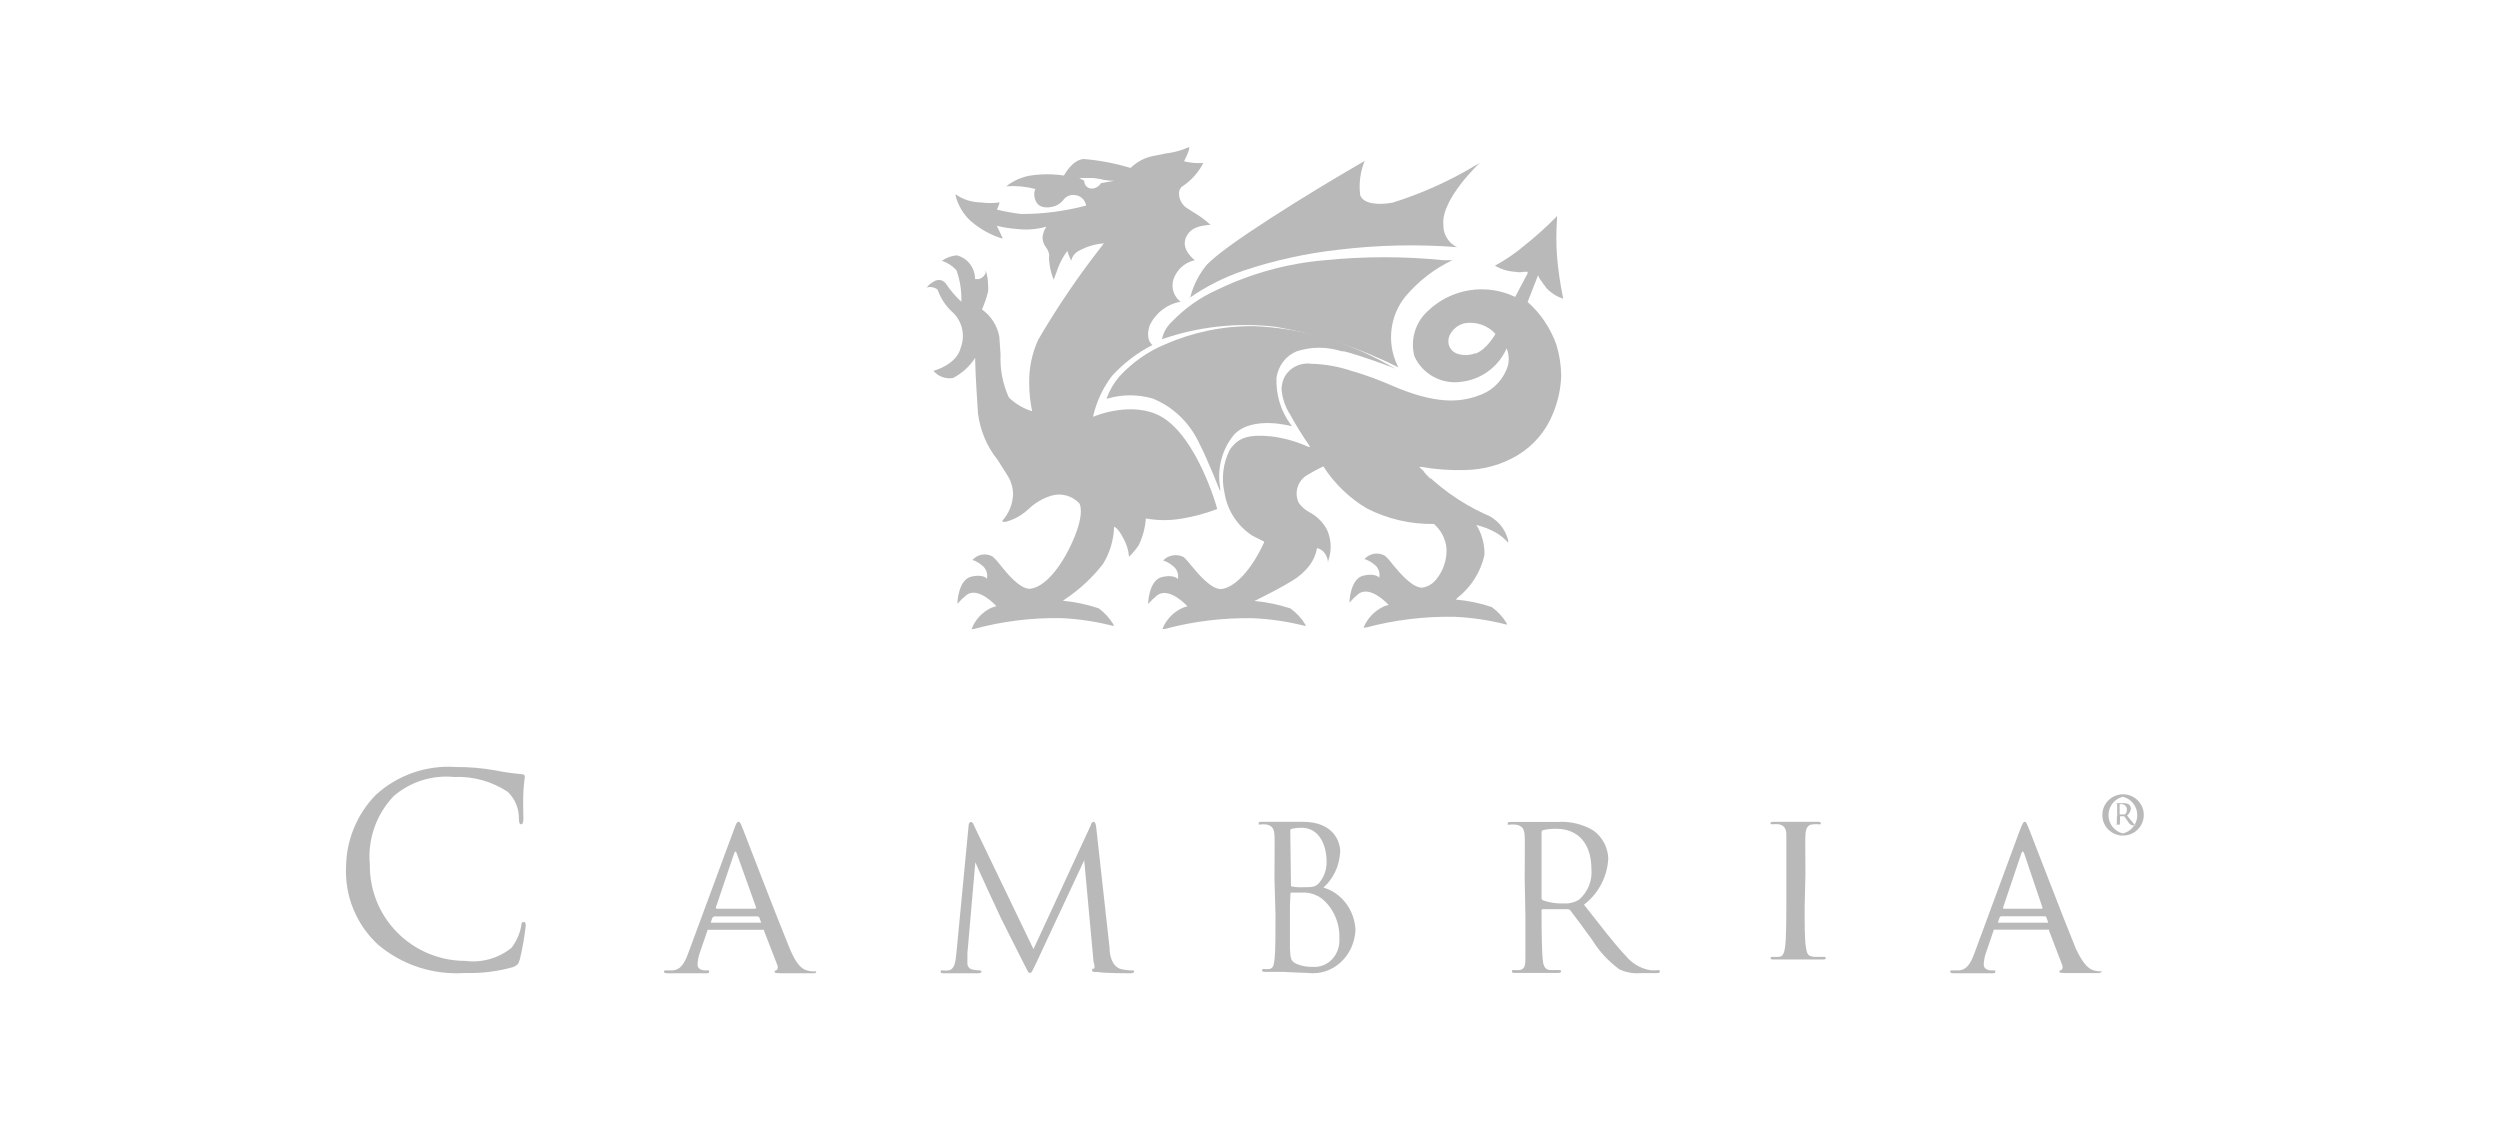 <svg width="144" height="65" viewBox="0 0 144 65" fill="none" xmlns="http://www.w3.org/2000/svg">
<path fill-rule="evenodd" clip-rule="evenodd" d="M79.716 20.875C77.392 19.601 74.829 18.887 72.212 18.786C70.465 18.77 68.734 19.125 67.12 19.83C66.121 20.242 65.217 20.877 64.47 21.69C64.155 22.06 63.907 22.489 63.738 22.954H63.807C64.652 22.709 65.543 22.709 66.388 22.954C67.562 23.422 68.523 24.345 69.078 25.535C69.611 26.579 70.274 28.293 70.284 28.303C70.284 28.303 70.284 28.23 70.284 28.115C70.088 27.012 70.383 25.875 71.085 25.033C72.153 23.905 74.397 24.552 74.417 24.552L74.328 24.427C73.768 23.665 73.484 22.716 73.527 21.753C73.628 21.065 74.069 20.488 74.684 20.238C75.534 19.961 76.444 19.961 77.294 20.238H77.422C78.352 20.468 80.438 21.23 80.458 21.282C80.458 21.282 80.161 21.115 79.716 20.875Z" fill="#B9B9B9"/>
<path fill-rule="evenodd" clip-rule="evenodd" d="M68.519 17.155C69.474 16.495 70.514 15.97 71.61 15.594C73.386 14.999 75.219 14.595 77.079 14.387C79.376 14.108 81.695 14.059 84.002 14.241H83.93C83.429 14.004 83.117 13.488 83.136 12.93C83.013 11.462 85.227 9.38 85.248 9.38L84.887 9.588C83.416 10.461 81.85 11.159 80.221 11.67C79.407 11.826 78.511 11.753 78.346 11.233C78.263 10.566 78.352 9.888 78.604 9.266L77.862 9.703C75.802 10.9 70.302 14.241 69.426 15.355C69.003 15.897 68.7 16.526 68.54 17.197L68.519 17.155Z" fill="#B9B9B9"/>
<path fill-rule="evenodd" clip-rule="evenodd" d="M80.949 17.082C81.696 16.195 82.618 15.482 83.654 14.989H83.156C80.877 14.759 78.581 14.759 76.302 14.989C74.152 15.172 72.051 15.75 70.099 16.695C69.111 17.138 68.217 17.774 67.465 18.567C67.193 18.828 67.005 19.167 66.926 19.54C69.018 18.814 71.24 18.567 73.434 18.818C75.904 19.245 78.301 20.034 80.553 21.162L80.481 21.026C79.87 19.731 80.053 18.187 80.949 17.082Z" fill="#B9B9B9"/>
<path fill-rule="evenodd" clip-rule="evenodd" d="M88.606 15.886C88.606 15.936 88.757 16.157 88.757 16.157L88.818 16.237C88.868 16.319 88.925 16.397 88.989 16.469L89.07 16.589C89.332 16.87 89.661 17.081 90.027 17.202V17.132C89.867 16.352 89.753 15.563 89.684 14.77C89.634 14.053 89.634 13.335 89.684 12.618V12.438L89.624 12.508C89.067 13.077 88.474 13.611 87.85 14.106C87.313 14.565 86.729 14.966 86.108 15.303C86.459 15.512 86.857 15.633 87.266 15.654C87.439 15.69 87.617 15.69 87.79 15.654H87.992V15.745C87.82 16.056 87.276 17.102 87.276 17.102C85.591 16.297 83.583 16.622 82.239 17.916C81.515 18.577 81.22 19.584 81.473 20.53C81.941 21.548 83.019 22.143 84.133 21.997C85.299 21.876 86.311 21.139 86.782 20.067C86.912 20.387 86.937 20.739 86.853 21.073C86.623 21.811 86.077 22.411 85.362 22.711C84.355 23.113 83.055 23.375 80.556 22.369L80.032 22.148C79.41 21.881 78.775 21.646 78.128 21.445L77.876 21.374C77.117 21.113 76.322 20.971 75.519 20.952C74.907 20.866 74.305 21.161 73.997 21.696C73.882 21.924 73.82 22.175 73.816 22.43C73.862 22.945 74.031 23.441 74.31 23.877C74.661 24.518 75.048 25.139 75.468 25.737H75.358C74.677 25.428 73.954 25.224 73.212 25.134C71.912 25.013 71.328 25.194 70.834 25.908C70.448 26.676 70.341 27.553 70.532 28.391C70.693 29.401 71.275 30.296 72.134 30.854L72.809 31.196V31.246C72.093 32.814 71.116 33.87 70.32 33.93C69.766 33.93 69.071 33.126 68.607 32.563C68.479 32.394 68.338 32.236 68.184 32.09C67.789 31.885 67.306 31.962 66.995 32.281C67.199 32.347 67.388 32.453 67.549 32.593C67.795 32.768 67.91 33.074 67.842 33.367C67.842 33.307 67.559 33.086 66.935 33.236C66.159 33.417 66.129 34.784 66.129 34.794C66.293 34.609 66.471 34.438 66.663 34.282C67.348 33.789 68.356 34.875 68.396 34.925C68.299 34.945 68.204 34.975 68.114 35.016C67.582 35.253 67.166 35.69 66.955 36.232H67.076C68.738 35.787 70.454 35.577 72.174 35.609C73.194 35.654 74.207 35.806 75.196 36.061V35.991C74.977 35.619 74.681 35.297 74.33 35.046C73.656 34.825 72.96 34.68 72.254 34.613L72.406 34.543C72.839 34.332 74.007 33.729 74.421 33.457C74.81 33.229 75.152 32.929 75.428 32.573C75.65 32.277 75.799 31.932 75.861 31.567C76.007 31.603 76.14 31.68 76.244 31.789C76.408 31.974 76.498 32.214 76.496 32.462C76.499 32.419 76.499 32.375 76.496 32.331C76.716 31.741 76.694 31.087 76.436 30.512C76.207 30.084 75.857 29.734 75.428 29.507C75.185 29.379 74.974 29.197 74.814 28.974C74.521 28.381 74.748 27.664 75.327 27.345C75.618 27.169 75.917 27.008 76.224 26.863C76.856 27.848 77.708 28.674 78.713 29.276C79.911 29.892 81.243 30.203 82.591 30.18C83.002 30.533 83.262 31.029 83.317 31.567C83.355 32.224 83.142 32.87 82.722 33.377C82.525 33.633 82.236 33.802 81.916 33.849C81.352 33.849 80.657 33.045 80.194 32.482C80.071 32.309 79.929 32.151 79.77 32.01C79.382 31.787 78.89 31.867 78.592 32.201C78.799 32.266 78.991 32.372 79.156 32.513C79.4 32.688 79.511 32.995 79.438 33.286C79.438 33.226 79.156 33.005 78.531 33.156C77.755 33.337 77.725 34.704 77.725 34.714C77.889 34.529 78.067 34.357 78.259 34.201C78.934 33.709 79.942 34.794 79.992 34.845C79.892 34.864 79.794 34.895 79.7 34.935C79.174 35.181 78.76 35.615 78.541 36.151H78.662C80.327 35.707 82.047 35.497 83.77 35.528C84.791 35.572 85.804 35.724 86.793 35.981V35.91C86.57 35.541 86.275 35.22 85.926 34.965C85.25 34.74 84.55 34.595 83.841 34.533C83.883 34.507 83.921 34.472 83.951 34.432C84.74 33.816 85.288 32.945 85.503 31.97C85.508 31.889 85.508 31.809 85.503 31.728C85.475 31.202 85.316 30.69 85.04 30.241C85.462 30.339 85.866 30.502 86.239 30.723C86.471 30.875 86.684 31.054 86.873 31.256C86.878 31.216 86.878 31.175 86.873 31.135C86.706 30.425 86.191 29.846 85.503 29.597C84.088 28.945 82.812 28.026 81.745 26.893H81.866C82.7 27.04 83.548 27.1 84.395 27.074C85.46 27.06 86.503 26.765 87.417 26.22C88.325 25.672 89.032 24.847 89.432 23.867C89.735 23.157 89.903 22.397 89.926 21.625C89.917 21.022 89.822 20.423 89.644 19.846C89.311 18.902 88.742 18.058 87.992 17.393C87.992 17.393 88.576 15.886 88.596 15.845L88.606 15.886ZM84.969 20.349C84.616 20.485 84.224 20.485 83.871 20.349C83.684 20.265 83.539 20.109 83.468 19.917C83.39 19.685 83.42 19.431 83.549 19.223C83.723 18.92 84.014 18.702 84.355 18.62C85.015 18.504 85.689 18.735 86.138 19.233C86.138 19.233 85.644 20.138 84.979 20.369L84.969 20.349ZM82.42 27.567C82.191 27.365 81.985 27.139 81.805 26.893C81.972 27.135 82.161 27.36 82.37 27.567H82.42Z" fill="#B9B9B9"/>
<path fill-rule="evenodd" clip-rule="evenodd" d="M65.592 31.403C65.823 30.921 65.962 30.399 66.002 29.864C66.699 29.99 67.414 29.99 68.111 29.864C68.795 29.751 69.465 29.568 70.111 29.317C70.111 29.256 68.961 25.206 66.912 24.012C65.272 23.06 63.052 23.951 62.972 24.012C62.973 23.988 62.973 23.964 62.972 23.941C63.167 23.114 63.532 22.338 64.042 21.663C64.71 20.929 65.502 20.322 66.382 19.87C66.292 19.799 65.972 19.516 66.222 18.746C66.561 18.025 67.224 17.516 68.001 17.38C67.608 17.083 67.443 16.567 67.591 16.094C67.774 15.549 68.219 15.136 68.771 15H68.831C68.511 14.737 68.031 14.22 68.341 13.613C68.651 13.005 69.341 13.005 69.611 12.955H69.731C69.404 12.656 69.045 12.394 68.661 12.175L68.441 12.033C68.113 11.856 67.909 11.509 67.911 11.132C67.908 10.951 68.004 10.784 68.161 10.697C68.645 10.364 69.04 9.915 69.311 9.391H69.141C68.825 9.403 68.508 9.369 68.201 9.289C68.291 9.117 68.561 8.56 68.491 8.5C68.421 8.439 68.431 8.5 68.421 8.5C68.007 8.678 67.569 8.794 67.121 8.844L66.412 8.986C65.925 9.084 65.477 9.323 65.122 9.674C64.239 9.406 63.331 9.233 62.412 9.158C61.742 9.219 61.292 10.1 61.282 10.11C60.645 10.015 59.999 10.015 59.362 10.11C58.852 10.194 58.371 10.406 57.962 10.727C57.962 10.727 57.962 10.727 58.022 10.727C58.567 10.694 59.114 10.748 59.642 10.889C59.59 10.981 59.565 11.087 59.572 11.193C59.573 11.357 59.618 11.518 59.702 11.659C59.862 11.952 60.322 12.033 60.812 11.851C60.979 11.78 61.127 11.668 61.242 11.527C61.392 11.313 61.645 11.2 61.902 11.233C62.234 11.257 62.507 11.508 62.562 11.841C61.341 12.164 60.084 12.328 58.822 12.327C58.351 12.27 57.884 12.185 57.422 12.074C57.483 11.938 57.536 11.8 57.582 11.659C57.221 11.709 56.854 11.709 56.492 11.659C55.974 11.655 55.469 11.492 55.043 11.193V11.274C55.186 11.836 55.488 12.343 55.913 12.732C56.447 13.194 57.07 13.539 57.742 13.745V13.694C57.672 13.522 57.432 13.046 57.412 13.005C57.79 13.098 58.175 13.159 58.562 13.188C59.135 13.257 59.716 13.213 60.272 13.056C60.148 13.236 60.072 13.445 60.052 13.664V13.734C60.07 13.922 60.139 14.101 60.252 14.251C60.349 14.373 60.412 14.52 60.432 14.676C60.437 14.706 60.437 14.737 60.432 14.767C60.417 14.851 60.417 14.937 60.432 15.02C60.462 15.404 60.553 15.78 60.702 16.134V16.084C60.772 15.921 60.932 15.456 60.932 15.456C61.068 15.094 61.253 14.753 61.482 14.443C61.482 14.555 61.702 15.02 61.702 15.02C61.754 14.775 61.911 14.567 62.132 14.453C62.579 14.204 63.073 14.056 63.582 14.018L63.382 14.281C62.072 15.959 60.876 17.725 59.802 19.567C59.438 20.362 59.26 21.232 59.282 22.108C59.285 22.639 59.343 23.168 59.452 23.688C58.951 23.534 58.492 23.264 58.112 22.898C57.758 22.122 57.593 21.271 57.632 20.417L57.562 19.405C57.448 18.765 57.089 18.197 56.562 17.825C56.707 17.495 56.824 17.152 56.913 16.802C56.928 16.671 56.928 16.539 56.913 16.407C56.912 16.122 56.865 15.838 56.773 15.567C56.773 15.567 56.773 15.567 56.773 15.648C56.771 15.628 56.771 15.608 56.773 15.587C56.778 15.634 56.778 15.682 56.773 15.729C56.706 15.901 56.56 16.03 56.383 16.073C56.263 16.073 56.172 16.073 56.163 16.073C56.164 15.428 55.731 14.864 55.113 14.707C54.804 14.733 54.507 14.841 54.253 15.02C54.574 15.128 54.863 15.316 55.093 15.567C55.3 16.148 55.395 16.763 55.373 17.38C55.044 17.078 54.752 16.738 54.503 16.367C54.431 16.249 54.314 16.165 54.18 16.137C54.046 16.108 53.906 16.136 53.793 16.215C53.63 16.294 53.49 16.412 53.383 16.559C53.597 16.498 53.827 16.543 54.003 16.681C54.168 17.149 54.438 17.572 54.793 17.916C55.4 18.424 55.621 19.266 55.343 20.012C55.103 21.025 53.773 21.359 53.763 21.359C54.042 21.687 54.47 21.844 54.893 21.774C55.412 21.505 55.853 21.104 56.172 20.61C56.172 20.61 56.172 20.691 56.172 20.782C56.172 21.47 56.333 23.819 56.333 23.819C56.458 24.804 56.852 25.733 57.472 26.502L58.042 27.404C58.241 27.722 58.349 28.09 58.352 28.467C58.333 29.03 58.117 29.568 57.742 29.985C57.733 30.001 57.733 30.02 57.742 30.036C57.822 30.107 58.072 30.036 58.462 29.864C58.758 29.716 59.031 29.525 59.272 29.297C59.633 28.959 60.063 28.707 60.532 28.558C61.116 28.376 61.751 28.545 62.172 28.993C62.172 28.993 62.522 29.5 61.802 31.14C61.082 32.78 60.112 33.853 59.312 33.914C58.752 33.914 58.062 33.104 57.612 32.537C57.485 32.364 57.341 32.205 57.182 32.061C56.797 31.837 56.308 31.917 56.013 32.254C56.215 32.32 56.402 32.427 56.562 32.567C56.805 32.745 56.916 33.054 56.843 33.347C56.843 33.286 56.562 33.064 55.943 33.215C55.173 33.398 55.143 34.775 55.143 34.785C55.305 34.598 55.482 34.426 55.673 34.269C56.343 33.772 57.352 34.866 57.392 34.916C57.294 34.941 57.197 34.971 57.102 35.008C56.58 35.25 56.171 35.69 55.963 36.233H56.083C57.731 35.784 59.435 35.572 61.142 35.605C62.155 35.651 63.16 35.803 64.142 36.061V35.98C63.92 35.611 63.628 35.291 63.282 35.038C62.614 34.815 61.923 34.669 61.222 34.603L61.352 34.511C62.181 33.959 62.917 33.276 63.532 32.486C63.929 31.841 64.15 31.1 64.172 30.34C64.172 30.34 64.392 30.39 64.702 30.998C64.889 31.327 65.002 31.693 65.032 32.071C65.24 31.868 65.428 31.645 65.592 31.403ZM63.432 10.525C63.312 10.744 63.079 10.874 62.832 10.859C62.61 10.833 62.445 10.639 62.452 10.413L62.162 10.251C62.342 10.251 62.972 10.251 62.972 10.251L63.372 10.312C63.637 10.38 63.909 10.414 64.182 10.413L63.392 10.555L63.432 10.525ZM53.803 21.409H53.913H53.853H53.803Z" fill="#B9B9B9"/>
<path fill-rule="evenodd" clip-rule="evenodd" d="M21.776 54.414C20.521 53.254 19.846 51.6 19.933 49.897C19.958 48.366 20.565 46.901 21.632 45.799C22.888 44.643 24.57 44.057 26.276 44.18C27.015 44.176 27.752 44.238 28.48 44.365C28.99 44.468 29.505 44.544 30.024 44.59C30.199 44.59 30.23 44.662 30.23 44.754C30.23 44.846 30.178 45.061 30.148 45.604C30.117 46.147 30.148 46.936 30.148 47.161C30.148 47.387 30.096 47.479 30.014 47.479C29.931 47.479 29.89 47.377 29.89 47.161C29.899 46.581 29.669 46.021 29.252 45.614C28.34 45.008 27.258 44.706 26.163 44.754C24.896 44.629 23.633 45.029 22.672 45.86C21.666 46.917 21.166 48.355 21.303 49.804C21.284 51.266 21.853 52.674 22.884 53.715C23.915 54.757 25.322 55.344 26.791 55.347C27.745 55.471 28.709 55.2 29.458 54.599C29.745 54.226 29.939 53.791 30.024 53.329C30.024 53.165 30.076 53.103 30.168 53.103C30.261 53.103 30.282 53.206 30.282 53.329C30.209 53.98 30.096 54.627 29.942 55.265C29.849 55.552 29.818 55.582 29.55 55.705C28.654 55.959 27.723 56.073 26.791 56.043C24.97 56.174 23.169 55.589 21.776 54.414Z" fill="#B9B9B9"/>
<path fill-rule="evenodd" clip-rule="evenodd" d="M63.911 54.6C63.911 55.008 64.033 55.621 64.52 55.805C64.758 55.87 65.004 55.9 65.251 55.897C65.251 55.897 65.332 55.897 65.332 55.958C65.332 56.02 65.241 56.061 65.099 56.061C64.957 56.061 63.637 56.061 63.221 55.989C62.968 55.989 62.907 55.989 62.907 55.877C62.907 55.764 62.907 55.815 62.988 55.805C63.069 55.795 63.059 55.601 62.988 55.397L62.45 49.553L59.7 55.437C59.456 55.938 59.426 56.04 59.325 56.04C59.223 56.04 59.193 55.928 58.98 55.519C58.766 55.111 57.721 53.006 57.66 52.894C57.599 52.781 56.3 49.972 56.179 49.665L55.722 54.916C55.722 55.1 55.722 55.305 55.722 55.499C55.724 55.671 55.848 55.816 56.016 55.846C56.157 55.877 56.299 55.894 56.443 55.897C56.443 55.897 56.534 55.897 56.534 55.958C56.534 56.02 56.463 56.061 56.331 56.061C55.915 56.061 55.377 56.061 55.316 56.061H54.373C54.261 56.061 54.18 56.061 54.18 55.958C54.18 55.856 54.241 55.897 54.291 55.897C54.403 55.909 54.515 55.909 54.626 55.897C55.002 55.836 55.032 55.386 55.083 54.957L55.793 47.55C55.793 47.428 55.854 47.346 55.925 47.346C55.996 47.346 56.037 47.397 56.087 47.52L59.528 54.671L62.836 47.52C62.836 47.418 62.927 47.336 62.998 47.336C63.069 47.336 63.11 47.428 63.14 47.642L63.911 54.6Z" fill="#B9B9B9"/>
<path fill-rule="evenodd" clip-rule="evenodd" d="M74.32 47.854C74.32 47.791 74.32 47.75 74.446 47.729C74.615 47.694 74.787 47.677 74.959 47.678C76.015 47.678 76.412 48.713 76.412 49.645C76.416 50.068 76.279 50.48 76.024 50.804C75.802 51.084 75.647 51.105 75.056 51.105C74.849 51.116 74.641 51.102 74.436 51.063C74.378 51.063 74.359 51.063 74.359 50.939L74.32 47.854ZM73.468 52.699C73.468 53.796 73.468 54.708 73.42 55.184C73.371 55.66 73.323 55.774 73.11 55.815C73 55.825 72.89 55.825 72.781 55.815C72.76 55.812 72.739 55.818 72.723 55.832C72.707 55.846 72.696 55.866 72.694 55.888C72.694 55.96 72.752 55.981 72.868 55.981H73.923C74.01 55.981 75.095 56.043 75.347 56.043C76.023 56.127 76.703 55.906 77.221 55.432C77.739 54.959 78.049 54.276 78.077 53.548C78.013 52.399 77.268 51.422 76.228 51.125C76.808 50.611 77.159 49.86 77.196 49.055C77.196 48.475 76.808 47.336 75.046 47.336C74.553 47.336 74.136 47.336 73.885 47.336C73.826 47.336 73.149 47.336 72.674 47.336C72.548 47.336 72.5 47.336 72.5 47.429C72.5 47.522 72.5 47.491 72.587 47.491C72.706 47.475 72.826 47.475 72.945 47.491C73.304 47.564 73.391 47.75 73.41 48.144C73.43 48.537 73.41 48.827 73.41 50.618L73.468 52.699ZM74.33 51.498C74.33 51.436 74.33 51.415 74.388 51.415C74.446 51.415 75.085 51.415 75.23 51.415C75.549 51.44 75.857 51.554 76.121 51.746C76.8 52.291 77.183 53.159 77.147 54.066C77.176 54.504 77.027 54.933 76.737 55.245C76.448 55.556 76.047 55.719 75.637 55.691C75.306 55.705 74.977 55.645 74.669 55.515C74.33 55.349 74.33 55.184 74.301 54.625C74.301 54.449 74.301 53.03 74.301 52.15L74.33 51.498Z" fill="#B9B9B9"/>
<path fill-rule="evenodd" clip-rule="evenodd" d="M88.793 47.949C88.786 47.886 88.826 47.828 88.887 47.813C89.14 47.756 89.4 47.732 89.66 47.74C90.903 47.74 91.665 48.604 91.665 50.05C91.729 50.718 91.464 51.377 90.955 51.818C90.696 51.979 90.393 52.056 90.088 52.036C89.676 52.057 89.265 51.997 88.876 51.859C88.823 51.831 88.79 51.774 88.793 51.714V47.949ZM87.863 52.743C87.863 53.846 87.863 54.761 87.863 55.239C87.863 55.718 87.759 55.832 87.529 55.874C87.415 55.884 87.299 55.884 87.184 55.874C87.111 55.874 87.091 55.874 87.091 55.947C87.091 56.02 87.091 56.04 87.268 56.04H88.312C88.312 56.04 89.096 56.04 89.733 56.04C89.858 56.04 89.921 56.009 89.921 55.947C89.918 55.925 89.907 55.904 89.889 55.891C89.871 55.877 89.849 55.871 89.827 55.874H89.305C88.96 55.874 88.887 55.572 88.856 55.239C88.824 54.907 88.793 53.846 88.793 52.743V52.462C88.793 52.41 88.793 52.369 88.876 52.369H90.297C90.353 52.365 90.407 52.389 90.443 52.431C90.683 52.733 91.226 53.471 91.707 54.137C92.115 54.797 92.647 55.373 93.273 55.832C93.657 56.014 94.083 56.089 94.506 56.051H95.331C95.54 56.051 95.602 56.051 95.602 55.957C95.602 55.864 95.602 55.884 95.498 55.884C95.348 55.895 95.198 55.895 95.049 55.884C94.494 55.785 93.993 55.489 93.639 55.052C92.971 54.345 92.187 53.315 91.237 52.109C92.073 51.469 92.585 50.495 92.636 49.446C92.615 48.812 92.303 48.222 91.79 47.844C91.163 47.467 90.433 47.292 89.701 47.345H88.333C88.271 47.345 87.55 47.345 87.028 47.345C86.903 47.345 86.84 47.345 86.84 47.439C86.84 47.532 86.84 47.501 86.934 47.501C87.066 47.485 87.199 47.485 87.331 47.501C87.707 47.574 87.801 47.761 87.822 48.157C87.843 48.552 87.822 48.843 87.822 50.642L87.863 52.743Z" fill="#B9B9B9"/>
<path fill-rule="evenodd" clip-rule="evenodd" d="M103.948 52.231C103.948 53.246 103.948 54.089 104.016 54.53C104.084 54.971 104.129 55.076 104.504 55.114H105.071C105.094 55.111 105.117 55.117 105.134 55.13C105.152 55.143 105.162 55.162 105.161 55.181C105.161 55.239 105.161 55.267 104.969 55.267C104.277 55.267 103.483 55.267 103.426 55.267H102.19C102.054 55.267 101.986 55.267 101.986 55.181C101.989 55.161 102.001 55.142 102.02 55.13C102.04 55.117 102.064 55.111 102.088 55.114C102.213 55.123 102.338 55.123 102.462 55.114C102.712 55.114 102.78 54.836 102.825 54.53C102.871 54.223 102.893 53.246 102.893 52.231V50.363C102.893 48.706 102.893 48.447 102.893 48.074C102.893 47.7 102.734 47.528 102.462 47.48C102.334 47.464 102.205 47.464 102.077 47.48C102.077 47.48 101.975 47.48 101.975 47.422C101.975 47.365 102.043 47.336 102.179 47.336H103.449H104.674C104.81 47.336 104.878 47.336 104.878 47.422C104.878 47.508 104.878 47.48 104.776 47.48C104.67 47.469 104.564 47.469 104.458 47.48C104.118 47.48 104.016 47.709 103.993 48.083C103.971 48.457 103.993 48.715 103.993 50.373L103.948 52.231Z" fill="#B9B9B9"/>
<path fill-rule="evenodd" clip-rule="evenodd" d="M121.076 55.958C120.917 55.959 120.759 55.938 120.606 55.896C120.366 55.824 120.032 55.638 119.563 54.629C118.853 52.898 117.048 48.181 116.871 47.748C116.694 47.316 116.683 47.336 116.62 47.336C116.558 47.336 116.506 47.408 116.36 47.779L113.741 54.866C113.532 55.443 113.302 55.896 112.77 55.896H112.436C112.374 55.896 112.332 55.896 112.332 55.968C112.332 56.04 112.395 56.061 112.551 56.061C113.094 56.061 113.73 56.061 113.855 56.061H114.753C114.857 56.061 114.93 56.061 114.93 55.968C114.93 55.875 114.93 55.896 114.815 55.896H114.701C114.502 55.896 114.262 55.803 114.262 55.566C114.272 55.305 114.325 55.048 114.419 54.804L114.847 53.547H117.977H118.029V53.619L118.78 55.576C118.843 55.762 118.78 55.865 118.707 55.885C118.634 55.906 118.624 55.885 118.624 55.968C118.624 56.05 118.759 56.04 118.979 56.05C119.772 56.05 120.617 56.05 120.784 56.05C120.951 56.05 121.024 56.05 121.024 55.958C121.024 55.865 121.138 55.958 121.076 55.958ZM115.379 52.27L116.422 49.18C116.485 49.005 116.537 49.005 116.6 49.18L117.643 52.27V52.342H115.41C115.41 52.342 115.347 52.322 115.379 52.27ZM117.966 53.145H115.076L115.17 52.867C115.184 52.815 115.23 52.778 115.285 52.775H117.768C117.815 52.776 117.856 52.804 117.873 52.847L117.977 53.135C117.974 53.139 117.97 53.142 117.966 53.145Z" fill="#B9B9B9"/>
<path fill-rule="evenodd" clip-rule="evenodd" d="M46.935 55.958C46.78 55.959 46.625 55.938 46.476 55.896C46.236 55.824 45.901 55.638 45.484 54.629C44.774 52.898 42.956 48.181 42.789 47.748C42.622 47.316 42.601 47.336 42.528 47.336C42.455 47.336 42.413 47.408 42.278 47.779L39.656 54.866C39.447 55.443 39.217 55.896 38.685 55.896H38.35C38.288 55.896 38.246 55.896 38.246 55.968C38.246 56.04 38.309 56.061 38.465 56.061C39.008 56.061 39.646 56.061 39.771 56.061H40.669C40.773 56.061 40.847 56.061 40.847 55.968C40.847 55.875 40.847 55.896 40.732 55.896H40.617C40.418 55.896 40.178 55.803 40.178 55.566C40.188 55.305 40.241 55.048 40.335 54.804L40.763 53.558H40.826H43.959H44.011C44.011 53.558 44.011 53.558 44.011 53.619L44.774 55.587C44.836 55.772 44.774 55.875 44.7 55.896C44.627 55.916 44.617 55.896 44.617 55.978C44.617 56.061 44.742 56.05 44.962 56.061C45.766 56.061 46.612 56.061 46.779 56.061C46.946 56.061 47.009 56.061 47.009 55.968C47.009 55.875 47.009 55.958 46.935 55.958ZM41.233 52.27L42.278 49.18C42.33 49.005 42.392 49.005 42.445 49.18L43.552 52.27C43.552 52.27 43.552 52.342 43.499 52.342H41.275C41.275 52.342 41.212 52.322 41.233 52.27ZM43.844 53.145H40.941L41.024 52.878C41.024 52.878 41.087 52.785 41.15 52.785H43.635C43.635 52.785 43.708 52.785 43.74 52.857L43.844 53.145Z" fill="#B9B9B9"/>
<path fill-rule="evenodd" clip-rule="evenodd" d="M122.278 48.009C121.79 47.888 121.448 47.451 121.448 46.951C121.448 46.45 121.79 46.014 122.278 45.892C122.766 46.014 123.108 46.45 123.108 46.951C123.108 47.451 122.766 47.888 122.278 48.009ZM122.278 48.129C122.763 48.134 123.203 47.846 123.391 47.4C123.578 46.955 123.477 46.44 123.134 46.099C122.791 45.757 122.274 45.656 121.826 45.843C121.379 46.03 121.089 46.468 121.094 46.951C121.094 47.597 121.617 48.123 122.267 48.129H122.278ZM121.927 47.038C121.935 47.161 121.935 47.285 121.927 47.409C121.927 47.485 121.927 47.496 121.795 47.496H122.234C122.234 47.496 122.135 47.496 122.113 47.496C122.091 47.496 122.113 47.496 122.113 47.158V47.016H122.355L122.541 47.278C122.597 47.378 122.676 47.464 122.771 47.529C122.843 47.546 122.918 47.546 122.99 47.529H123.067C122.993 47.52 122.925 47.48 122.881 47.42C122.782 47.311 122.662 47.147 122.519 46.972C122.648 46.877 122.728 46.729 122.738 46.569C122.733 46.475 122.689 46.389 122.618 46.328C122.513 46.275 122.395 46.252 122.278 46.263H121.806C121.894 46.263 121.938 46.263 121.949 46.35V47.027L121.927 47.038ZM122.091 46.318C122.091 46.318 122.179 46.318 122.201 46.318C122.289 46.317 122.372 46.354 122.431 46.418C122.489 46.483 122.517 46.569 122.508 46.656C122.512 46.752 122.471 46.844 122.398 46.907C122.36 46.922 122.317 46.922 122.278 46.907C122.216 46.92 122.153 46.92 122.091 46.907V46.318Z" fill="#B9B9B9"/>
</svg>

